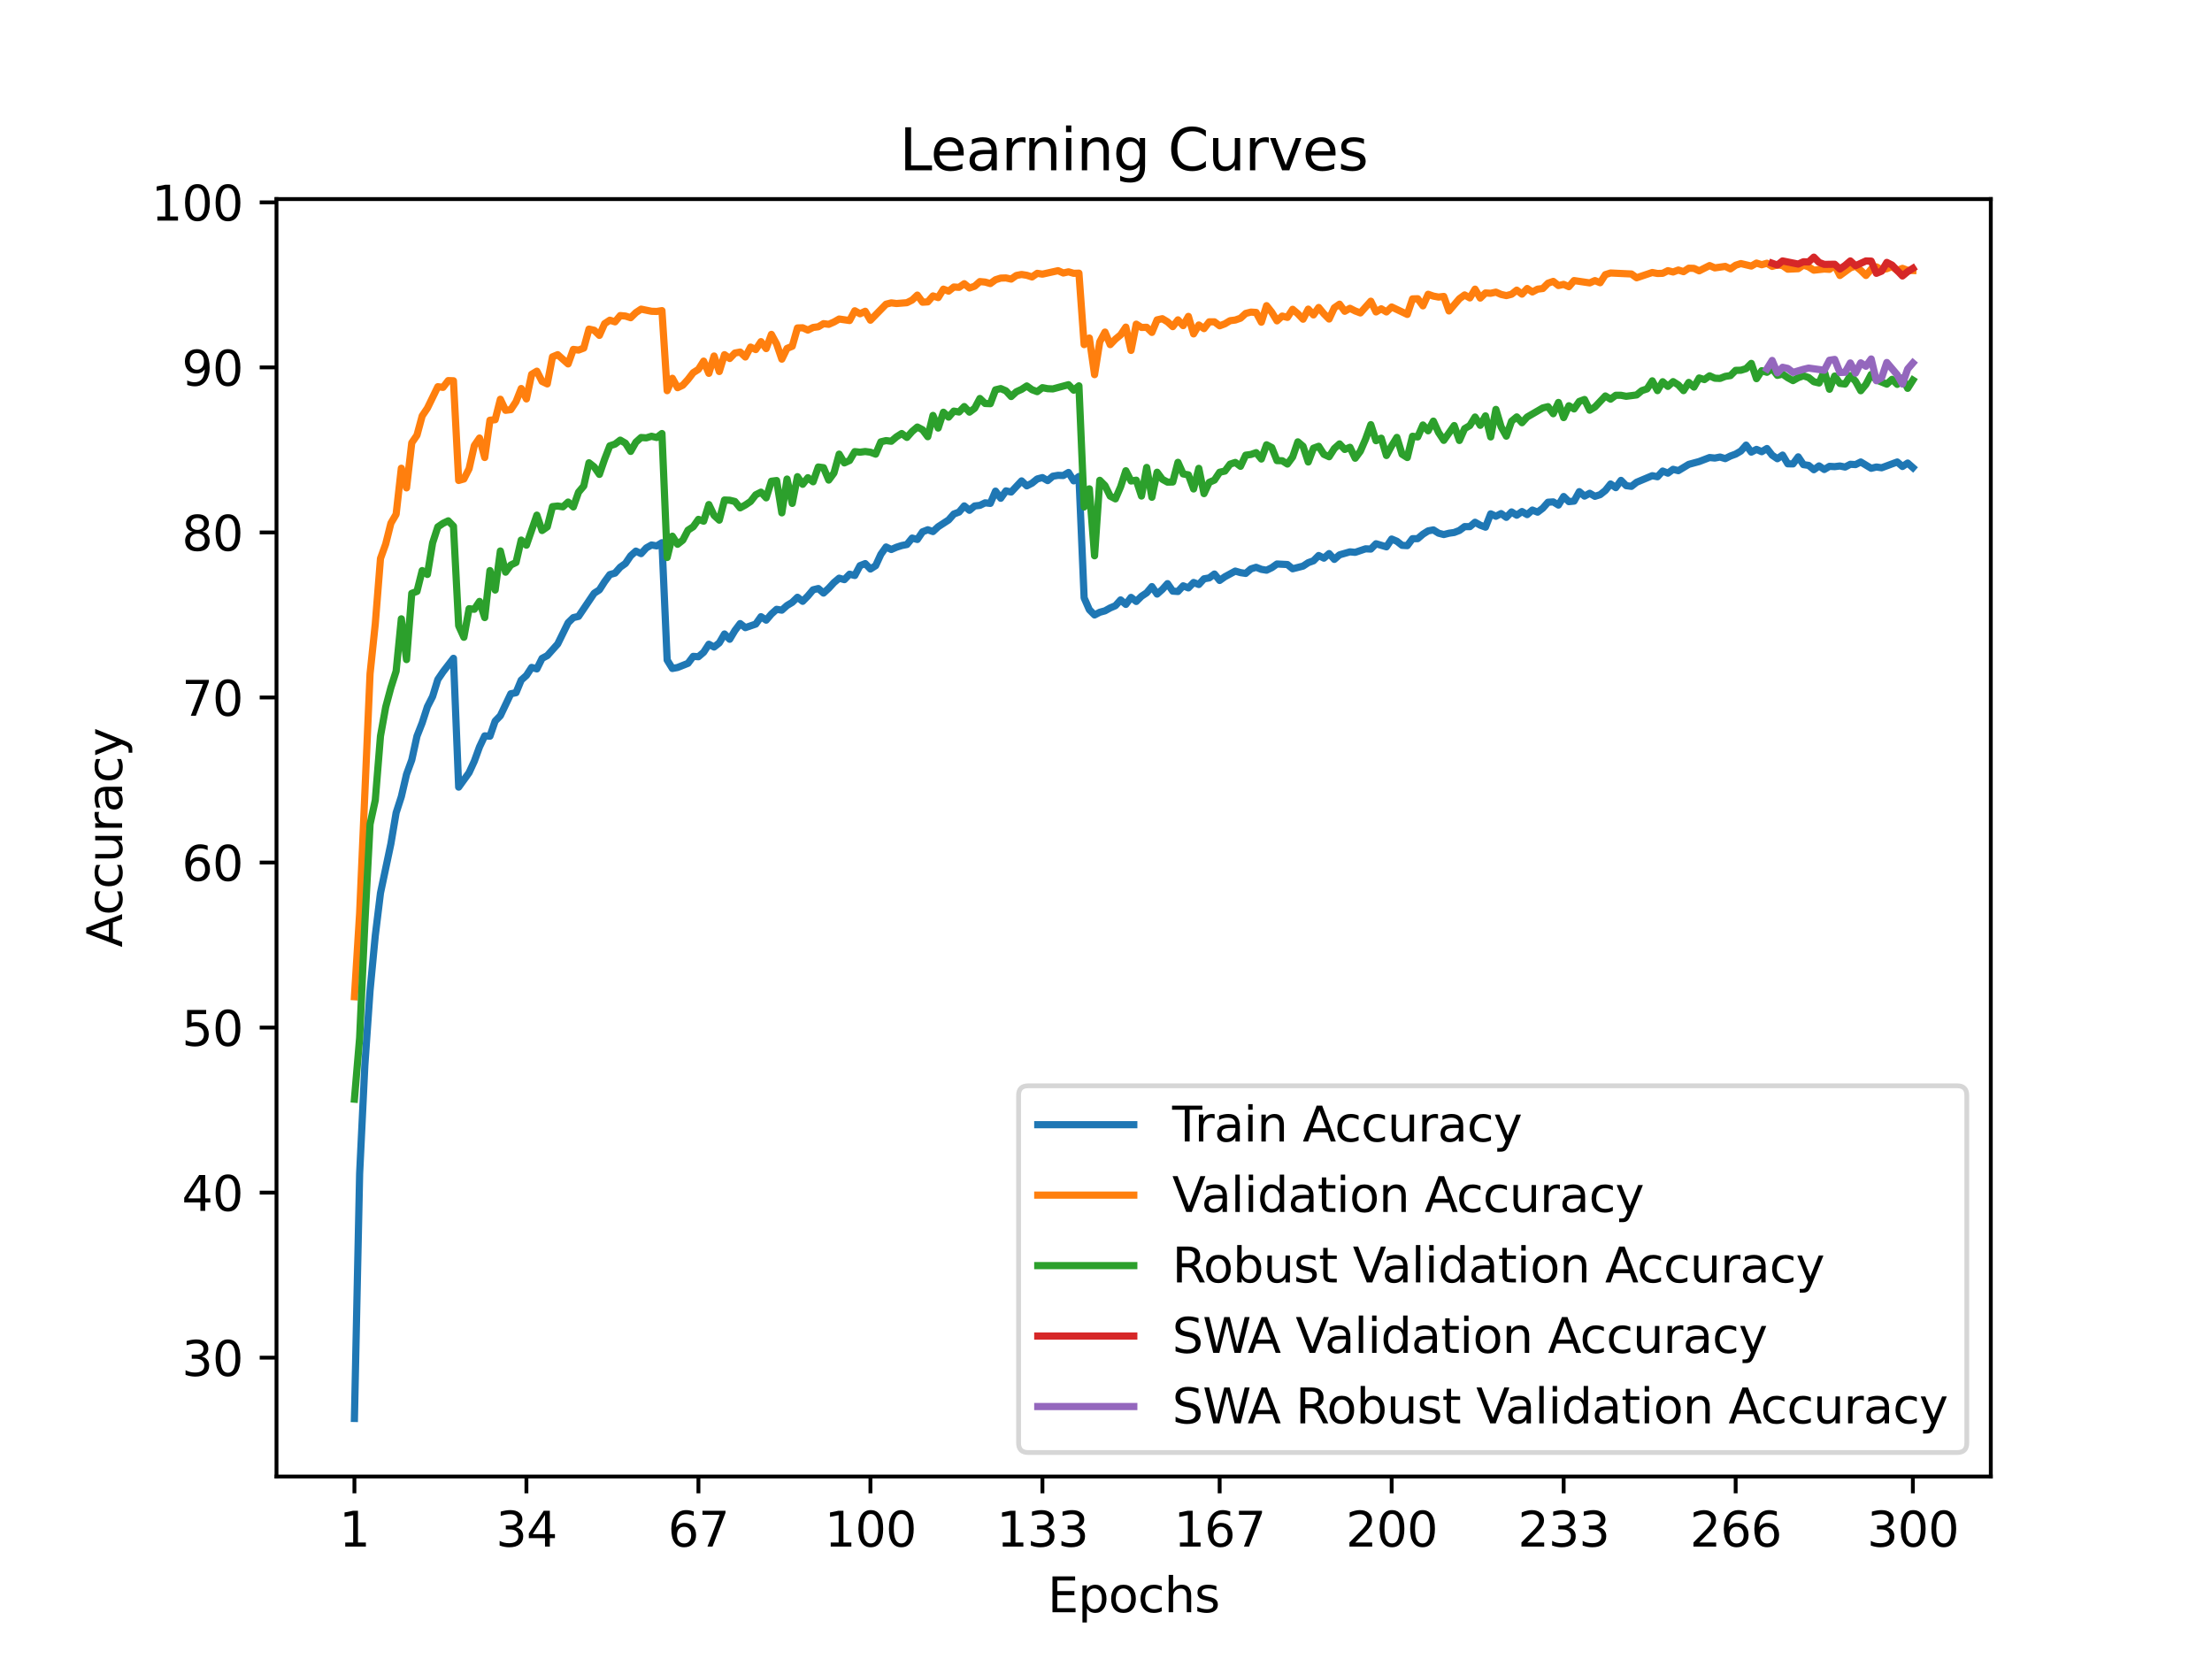 <?xml version="1.0" encoding="utf-8" standalone="no"?>
<!DOCTYPE svg PUBLIC "-//W3C//DTD SVG 1.1//EN"
  "http://www.w3.org/Graphics/SVG/1.1/DTD/svg11.dtd">
<svg xmlns:xlink="http://www.w3.org/1999/xlink" width="460.8pt" height="345.6pt" viewBox="0 0 460.8 345.6" xmlns="http://www.w3.org/2000/svg" version="1.1">
 <defs>
  <style type="text/css">*{stroke-linejoin: round; stroke-linecap: butt}</style>
 </defs>
 <g id="figure_1">
  <g id="patch_1">
   <path d="M 0 345.6 
L 460.8 345.6 
L 460.8 0 
L 0 0 
z
" style="fill: #ffffff"/>
  </g>
  <g id="axes_1">
   <g id="patch_2">
    <path d="M 57.6 307.584 
L 414.72 307.584 
L 414.72 41.472 
L 57.6 41.472 
z
" style="fill: #ffffff"/>
   </g>
   <g id="matplotlib.axis_1">
    <g id="xtick_1">
     <g id="line2d_1">
      <defs>
       <path id="m69905dbe78" d="M 0 0 
L 0 3.5 
" style="stroke: #000000; stroke-width: 0.8"/>
      </defs>
      <g>
       <use xlink:href="#m69905dbe78" x="73.833" y="307.584" style="stroke: #000000; stroke-width: 0.8"/>
      </g>
     </g>
     <g id="text_1">
      <!-- 1 -->
      <g transform="translate(70.651 322.182) scale(0.1 -0.1)">
       <defs>
        <path id="DejaVuSans-31" d="M 794 531 
L 1825 531 
L 1825 4091 
L 703 3866 
L 703 4441 
L 1819 4666 
L 2450 4666 
L 2450 531 
L 3481 531 
L 3481 0 
L 794 0 
L 794 531 
z
" transform="scale(0.016)"/>
       </defs>
       <use xlink:href="#DejaVuSans-31"/>
      </g>
     </g>
    </g>
    <g id="xtick_2">
     <g id="line2d_2">
      <g>
       <use xlink:href="#m69905dbe78" x="109.664" y="307.584" style="stroke: #000000; stroke-width: 0.8"/>
      </g>
     </g>
     <g id="text_2">
      <!-- 34 -->
      <g transform="translate(103.302 322.182) scale(0.1 -0.1)">
       <defs>
        <path id="DejaVuSans-33" d="M 2597 2516 
Q 3050 2419 3304 2112 
Q 3559 1806 3559 1356 
Q 3559 666 3084 287 
Q 2609 -91 1734 -91 
Q 1441 -91 1130 -33 
Q 819 25 488 141 
L 488 750 
Q 750 597 1062 519 
Q 1375 441 1716 441 
Q 2309 441 2620 675 
Q 2931 909 2931 1356 
Q 2931 1769 2642 2001 
Q 2353 2234 1838 2234 
L 1294 2234 
L 1294 2753 
L 1863 2753 
Q 2328 2753 2575 2939 
Q 2822 3125 2822 3475 
Q 2822 3834 2567 4026 
Q 2313 4219 1838 4219 
Q 1578 4219 1281 4162 
Q 984 4106 628 3988 
L 628 4550 
Q 988 4650 1302 4700 
Q 1616 4750 1894 4750 
Q 2613 4750 3031 4423 
Q 3450 4097 3450 3541 
Q 3450 3153 3228 2886 
Q 3006 2619 2597 2516 
z
" transform="scale(0.016)"/>
        <path id="DejaVuSans-34" d="M 2419 4116 
L 825 1625 
L 2419 1625 
L 2419 4116 
z
M 2253 4666 
L 3047 4666 
L 3047 1625 
L 3713 1625 
L 3713 1100 
L 3047 1100 
L 3047 0 
L 2419 0 
L 2419 1100 
L 313 1100 
L 313 1709 
L 2253 4666 
z
" transform="scale(0.016)"/>
       </defs>
       <use xlink:href="#DejaVuSans-33"/>
       <use xlink:href="#DejaVuSans-34" x="63.623"/>
      </g>
     </g>
    </g>
    <g id="xtick_3">
     <g id="line2d_3">
      <g>
       <use xlink:href="#m69905dbe78" x="145.496" y="307.584" style="stroke: #000000; stroke-width: 0.8"/>
      </g>
     </g>
     <g id="text_3">
      <!-- 67 -->
      <g transform="translate(139.133 322.182) scale(0.1 -0.1)">
       <defs>
        <path id="DejaVuSans-36" d="M 2113 2584 
Q 1688 2584 1439 2293 
Q 1191 2003 1191 1497 
Q 1191 994 1439 701 
Q 1688 409 2113 409 
Q 2538 409 2786 701 
Q 3034 994 3034 1497 
Q 3034 2003 2786 2293 
Q 2538 2584 2113 2584 
z
M 3366 4563 
L 3366 3988 
Q 3128 4100 2886 4159 
Q 2644 4219 2406 4219 
Q 1781 4219 1451 3797 
Q 1122 3375 1075 2522 
Q 1259 2794 1537 2939 
Q 1816 3084 2150 3084 
Q 2853 3084 3261 2657 
Q 3669 2231 3669 1497 
Q 3669 778 3244 343 
Q 2819 -91 2113 -91 
Q 1303 -91 875 529 
Q 447 1150 447 2328 
Q 447 3434 972 4092 
Q 1497 4750 2381 4750 
Q 2619 4750 2861 4703 
Q 3103 4656 3366 4563 
z
" transform="scale(0.016)"/>
        <path id="DejaVuSans-37" d="M 525 4666 
L 3525 4666 
L 3525 4397 
L 1831 0 
L 1172 0 
L 2766 4134 
L 525 4134 
L 525 4666 
z
" transform="scale(0.016)"/>
       </defs>
       <use xlink:href="#DejaVuSans-36"/>
       <use xlink:href="#DejaVuSans-37" x="63.623"/>
      </g>
     </g>
    </g>
    <g id="xtick_4">
     <g id="line2d_4">
      <g>
       <use xlink:href="#m69905dbe78" x="181.327" y="307.584" style="stroke: #000000; stroke-width: 0.8"/>
      </g>
     </g>
     <g id="text_4">
      <!-- 100 -->
      <g transform="translate(171.783 322.182) scale(0.1 -0.1)">
       <defs>
        <path id="DejaVuSans-30" d="M 2034 4250 
Q 1547 4250 1301 3770 
Q 1056 3291 1056 2328 
Q 1056 1369 1301 889 
Q 1547 409 2034 409 
Q 2525 409 2770 889 
Q 3016 1369 3016 2328 
Q 3016 3291 2770 3770 
Q 2525 4250 2034 4250 
z
M 2034 4750 
Q 2819 4750 3233 4129 
Q 3647 3509 3647 2328 
Q 3647 1150 3233 529 
Q 2819 -91 2034 -91 
Q 1250 -91 836 529 
Q 422 1150 422 2328 
Q 422 3509 836 4129 
Q 1250 4750 2034 4750 
z
" transform="scale(0.016)"/>
       </defs>
       <use xlink:href="#DejaVuSans-31"/>
       <use xlink:href="#DejaVuSans-30" x="63.623"/>
       <use xlink:href="#DejaVuSans-30" x="127.246"/>
      </g>
     </g>
    </g>
    <g id="xtick_5">
     <g id="line2d_5">
      <g>
       <use xlink:href="#m69905dbe78" x="217.158" y="307.584" style="stroke: #000000; stroke-width: 0.8"/>
      </g>
     </g>
     <g id="text_5">
      <!-- 133 -->
      <g transform="translate(207.615 322.182) scale(0.1 -0.1)">
       <use xlink:href="#DejaVuSans-31"/>
       <use xlink:href="#DejaVuSans-33" x="63.623"/>
       <use xlink:href="#DejaVuSans-33" x="127.246"/>
      </g>
     </g>
    </g>
    <g id="xtick_6">
     <g id="line2d_6">
      <g>
       <use xlink:href="#m69905dbe78" x="254.076" y="307.584" style="stroke: #000000; stroke-width: 0.8"/>
      </g>
     </g>
     <g id="text_6">
      <!-- 167 -->
      <g transform="translate(244.532 322.182) scale(0.1 -0.1)">
       <use xlink:href="#DejaVuSans-31"/>
       <use xlink:href="#DejaVuSans-36" x="63.623"/>
       <use xlink:href="#DejaVuSans-37" x="127.246"/>
      </g>
     </g>
    </g>
    <g id="xtick_7">
     <g id="line2d_7">
      <g>
       <use xlink:href="#m69905dbe78" x="289.907" y="307.584" style="stroke: #000000; stroke-width: 0.8"/>
      </g>
     </g>
     <g id="text_7">
      <!-- 200 -->
      <g transform="translate(280.363 322.182) scale(0.1 -0.1)">
       <defs>
        <path id="DejaVuSans-32" d="M 1228 531 
L 3431 531 
L 3431 0 
L 469 0 
L 469 531 
Q 828 903 1448 1529 
Q 2069 2156 2228 2338 
Q 2531 2678 2651 2914 
Q 2772 3150 2772 3378 
Q 2772 3750 2511 3984 
Q 2250 4219 1831 4219 
Q 1534 4219 1204 4116 
Q 875 4013 500 3803 
L 500 4441 
Q 881 4594 1212 4672 
Q 1544 4750 1819 4750 
Q 2544 4750 2975 4387 
Q 3406 4025 3406 3419 
Q 3406 3131 3298 2873 
Q 3191 2616 2906 2266 
Q 2828 2175 2409 1742 
Q 1991 1309 1228 531 
z
" transform="scale(0.016)"/>
       </defs>
       <use xlink:href="#DejaVuSans-32"/>
       <use xlink:href="#DejaVuSans-30" x="63.623"/>
       <use xlink:href="#DejaVuSans-30" x="127.246"/>
      </g>
     </g>
    </g>
    <g id="xtick_8">
     <g id="line2d_8">
      <g>
       <use xlink:href="#m69905dbe78" x="325.739" y="307.584" style="stroke: #000000; stroke-width: 0.8"/>
      </g>
     </g>
     <g id="text_8">
      <!-- 233 -->
      <g transform="translate(316.195 322.182) scale(0.1 -0.1)">
       <use xlink:href="#DejaVuSans-32"/>
       <use xlink:href="#DejaVuSans-33" x="63.623"/>
       <use xlink:href="#DejaVuSans-33" x="127.246"/>
      </g>
     </g>
    </g>
    <g id="xtick_9">
     <g id="line2d_9">
      <g>
       <use xlink:href="#m69905dbe78" x="361.57" y="307.584" style="stroke: #000000; stroke-width: 0.8"/>
      </g>
     </g>
     <g id="text_9">
      <!-- 266 -->
      <g transform="translate(352.026 322.182) scale(0.1 -0.1)">
       <use xlink:href="#DejaVuSans-32"/>
       <use xlink:href="#DejaVuSans-36" x="63.623"/>
       <use xlink:href="#DejaVuSans-36" x="127.246"/>
      </g>
     </g>
    </g>
    <g id="xtick_10">
     <g id="line2d_10">
      <g>
       <use xlink:href="#m69905dbe78" x="398.487" y="307.584" style="stroke: #000000; stroke-width: 0.8"/>
      </g>
     </g>
     <g id="text_10">
      <!-- 300 -->
      <g transform="translate(388.944 322.182) scale(0.1 -0.1)">
       <use xlink:href="#DejaVuSans-33"/>
       <use xlink:href="#DejaVuSans-30" x="63.623"/>
       <use xlink:href="#DejaVuSans-30" x="127.246"/>
      </g>
     </g>
    </g>
    <g id="text_11">
     <!-- Epochs -->
     <g transform="translate(218.244 335.861) scale(0.1 -0.1)">
      <defs>
       <path id="DejaVuSans-45" d="M 628 4666 
L 3578 4666 
L 3578 4134 
L 1259 4134 
L 1259 2753 
L 3481 2753 
L 3481 2222 
L 1259 2222 
L 1259 531 
L 3634 531 
L 3634 0 
L 628 0 
L 628 4666 
z
" transform="scale(0.016)"/>
       <path id="DejaVuSans-70" d="M 1159 525 
L 1159 -1331 
L 581 -1331 
L 581 3500 
L 1159 3500 
L 1159 2969 
Q 1341 3281 1617 3432 
Q 1894 3584 2278 3584 
Q 2916 3584 3314 3078 
Q 3713 2572 3713 1747 
Q 3713 922 3314 415 
Q 2916 -91 2278 -91 
Q 1894 -91 1617 61 
Q 1341 213 1159 525 
z
M 3116 1747 
Q 3116 2381 2855 2742 
Q 2594 3103 2138 3103 
Q 1681 3103 1420 2742 
Q 1159 2381 1159 1747 
Q 1159 1113 1420 752 
Q 1681 391 2138 391 
Q 2594 391 2855 752 
Q 3116 1113 3116 1747 
z
" transform="scale(0.016)"/>
       <path id="DejaVuSans-6f" d="M 1959 3097 
Q 1497 3097 1228 2736 
Q 959 2375 959 1747 
Q 959 1119 1226 758 
Q 1494 397 1959 397 
Q 2419 397 2687 759 
Q 2956 1122 2956 1747 
Q 2956 2369 2687 2733 
Q 2419 3097 1959 3097 
z
M 1959 3584 
Q 2709 3584 3137 3096 
Q 3566 2609 3566 1747 
Q 3566 888 3137 398 
Q 2709 -91 1959 -91 
Q 1206 -91 779 398 
Q 353 888 353 1747 
Q 353 2609 779 3096 
Q 1206 3584 1959 3584 
z
" transform="scale(0.016)"/>
       <path id="DejaVuSans-63" d="M 3122 3366 
L 3122 2828 
Q 2878 2963 2633 3030 
Q 2388 3097 2138 3097 
Q 1578 3097 1268 2742 
Q 959 2388 959 1747 
Q 959 1106 1268 751 
Q 1578 397 2138 397 
Q 2388 397 2633 464 
Q 2878 531 3122 666 
L 3122 134 
Q 2881 22 2623 -34 
Q 2366 -91 2075 -91 
Q 1284 -91 818 406 
Q 353 903 353 1747 
Q 353 2603 823 3093 
Q 1294 3584 2113 3584 
Q 2378 3584 2631 3529 
Q 2884 3475 3122 3366 
z
" transform="scale(0.016)"/>
       <path id="DejaVuSans-68" d="M 3513 2113 
L 3513 0 
L 2938 0 
L 2938 2094 
Q 2938 2591 2744 2837 
Q 2550 3084 2163 3084 
Q 1697 3084 1428 2787 
Q 1159 2491 1159 1978 
L 1159 0 
L 581 0 
L 581 4863 
L 1159 4863 
L 1159 2956 
Q 1366 3272 1645 3428 
Q 1925 3584 2291 3584 
Q 2894 3584 3203 3211 
Q 3513 2838 3513 2113 
z
" transform="scale(0.016)"/>
       <path id="DejaVuSans-73" d="M 2834 3397 
L 2834 2853 
Q 2591 2978 2328 3040 
Q 2066 3103 1784 3103 
Q 1356 3103 1142 2972 
Q 928 2841 928 2578 
Q 928 2378 1081 2264 
Q 1234 2150 1697 2047 
L 1894 2003 
Q 2506 1872 2764 1633 
Q 3022 1394 3022 966 
Q 3022 478 2636 193 
Q 2250 -91 1575 -91 
Q 1294 -91 989 -36 
Q 684 19 347 128 
L 347 722 
Q 666 556 975 473 
Q 1284 391 1588 391 
Q 1994 391 2212 530 
Q 2431 669 2431 922 
Q 2431 1156 2273 1281 
Q 2116 1406 1581 1522 
L 1381 1569 
Q 847 1681 609 1914 
Q 372 2147 372 2553 
Q 372 3047 722 3315 
Q 1072 3584 1716 3584 
Q 2034 3584 2315 3537 
Q 2597 3491 2834 3397 
z
" transform="scale(0.016)"/>
      </defs>
      <use xlink:href="#DejaVuSans-45"/>
      <use xlink:href="#DejaVuSans-70" x="63.184"/>
      <use xlink:href="#DejaVuSans-6f" x="126.66"/>
      <use xlink:href="#DejaVuSans-63" x="187.842"/>
      <use xlink:href="#DejaVuSans-68" x="242.822"/>
      <use xlink:href="#DejaVuSans-73" x="306.201"/>
     </g>
    </g>
   </g>
   <g id="matplotlib.axis_2">
    <g id="ytick_1">
     <g id="line2d_11">
      <defs>
       <path id="m1b72959648" d="M 0 0 
L -3.5 0 
" style="stroke: #000000; stroke-width: 0.8"/>
      </defs>
      <g>
       <use xlink:href="#m1b72959648" x="57.6" y="282.829" style="stroke: #000000; stroke-width: 0.8"/>
      </g>
     </g>
     <g id="text_12">
      <!-- 30 -->
      <g transform="translate(37.875 286.628) scale(0.1 -0.1)">
       <use xlink:href="#DejaVuSans-33"/>
       <use xlink:href="#DejaVuSans-30" x="63.623"/>
      </g>
     </g>
    </g>
    <g id="ytick_2">
     <g id="line2d_12">
      <g>
       <use xlink:href="#m1b72959648" x="57.6" y="248.447" style="stroke: #000000; stroke-width: 0.8"/>
      </g>
     </g>
     <g id="text_13">
      <!-- 40 -->
      <g transform="translate(37.875 252.246) scale(0.1 -0.1)">
       <use xlink:href="#DejaVuSans-34"/>
       <use xlink:href="#DejaVuSans-30" x="63.623"/>
      </g>
     </g>
    </g>
    <g id="ytick_3">
     <g id="line2d_13">
      <g>
       <use xlink:href="#m1b72959648" x="57.6" y="214.064" style="stroke: #000000; stroke-width: 0.8"/>
      </g>
     </g>
     <g id="text_14">
      <!-- 50 -->
      <g transform="translate(37.875 217.864) scale(0.1 -0.1)">
       <defs>
        <path id="DejaVuSans-35" d="M 691 4666 
L 3169 4666 
L 3169 4134 
L 1269 4134 
L 1269 2991 
Q 1406 3038 1543 3061 
Q 1681 3084 1819 3084 
Q 2600 3084 3056 2656 
Q 3513 2228 3513 1497 
Q 3513 744 3044 326 
Q 2575 -91 1722 -91 
Q 1428 -91 1123 -41 
Q 819 9 494 109 
L 494 744 
Q 775 591 1075 516 
Q 1375 441 1709 441 
Q 2250 441 2565 725 
Q 2881 1009 2881 1497 
Q 2881 1984 2565 2268 
Q 2250 2553 1709 2553 
Q 1456 2553 1204 2497 
Q 953 2441 691 2322 
L 691 4666 
z
" transform="scale(0.016)"/>
       </defs>
       <use xlink:href="#DejaVuSans-35"/>
       <use xlink:href="#DejaVuSans-30" x="63.623"/>
      </g>
     </g>
    </g>
    <g id="ytick_4">
     <g id="line2d_14">
      <g>
       <use xlink:href="#m1b72959648" x="57.6" y="179.682" style="stroke: #000000; stroke-width: 0.8"/>
      </g>
     </g>
     <g id="text_15">
      <!-- 60 -->
      <g transform="translate(37.875 183.481) scale(0.1 -0.1)">
       <use xlink:href="#DejaVuSans-36"/>
       <use xlink:href="#DejaVuSans-30" x="63.623"/>
      </g>
     </g>
    </g>
    <g id="ytick_5">
     <g id="line2d_15">
      <g>
       <use xlink:href="#m1b72959648" x="57.6" y="145.3" style="stroke: #000000; stroke-width: 0.8"/>
      </g>
     </g>
     <g id="text_16">
      <!-- 70 -->
      <g transform="translate(37.875 149.099) scale(0.1 -0.1)">
       <use xlink:href="#DejaVuSans-37"/>
       <use xlink:href="#DejaVuSans-30" x="63.623"/>
      </g>
     </g>
    </g>
    <g id="ytick_6">
     <g id="line2d_16">
      <g>
       <use xlink:href="#m1b72959648" x="57.6" y="110.918" style="stroke: #000000; stroke-width: 0.8"/>
      </g>
     </g>
     <g id="text_17">
      <!-- 80 -->
      <g transform="translate(37.875 114.717) scale(0.1 -0.1)">
       <defs>
        <path id="DejaVuSans-38" d="M 2034 2216 
Q 1584 2216 1326 1975 
Q 1069 1734 1069 1313 
Q 1069 891 1326 650 
Q 1584 409 2034 409 
Q 2484 409 2743 651 
Q 3003 894 3003 1313 
Q 3003 1734 2745 1975 
Q 2488 2216 2034 2216 
z
M 1403 2484 
Q 997 2584 770 2862 
Q 544 3141 544 3541 
Q 544 4100 942 4425 
Q 1341 4750 2034 4750 
Q 2731 4750 3128 4425 
Q 3525 4100 3525 3541 
Q 3525 3141 3298 2862 
Q 3072 2584 2669 2484 
Q 3125 2378 3379 2068 
Q 3634 1759 3634 1313 
Q 3634 634 3220 271 
Q 2806 -91 2034 -91 
Q 1263 -91 848 271 
Q 434 634 434 1313 
Q 434 1759 690 2068 
Q 947 2378 1403 2484 
z
M 1172 3481 
Q 1172 3119 1398 2916 
Q 1625 2713 2034 2713 
Q 2441 2713 2670 2916 
Q 2900 3119 2900 3481 
Q 2900 3844 2670 4047 
Q 2441 4250 2034 4250 
Q 1625 4250 1398 4047 
Q 1172 3844 1172 3481 
z
" transform="scale(0.016)"/>
       </defs>
       <use xlink:href="#DejaVuSans-38"/>
       <use xlink:href="#DejaVuSans-30" x="63.623"/>
      </g>
     </g>
    </g>
    <g id="ytick_7">
     <g id="line2d_17">
      <g>
       <use xlink:href="#m1b72959648" x="57.6" y="76.535" style="stroke: #000000; stroke-width: 0.8"/>
      </g>
     </g>
     <g id="text_18">
      <!-- 90 -->
      <g transform="translate(37.875 80.335) scale(0.1 -0.1)">
       <defs>
        <path id="DejaVuSans-39" d="M 703 97 
L 703 672 
Q 941 559 1184 500 
Q 1428 441 1663 441 
Q 2288 441 2617 861 
Q 2947 1281 2994 2138 
Q 2813 1869 2534 1725 
Q 2256 1581 1919 1581 
Q 1219 1581 811 2004 
Q 403 2428 403 3163 
Q 403 3881 828 4315 
Q 1253 4750 1959 4750 
Q 2769 4750 3195 4129 
Q 3622 3509 3622 2328 
Q 3622 1225 3098 567 
Q 2575 -91 1691 -91 
Q 1453 -91 1209 -44 
Q 966 3 703 97 
z
M 1959 2075 
Q 2384 2075 2632 2365 
Q 2881 2656 2881 3163 
Q 2881 3666 2632 3958 
Q 2384 4250 1959 4250 
Q 1534 4250 1286 3958 
Q 1038 3666 1038 3163 
Q 1038 2656 1286 2365 
Q 1534 2075 1959 2075 
z
" transform="scale(0.016)"/>
       </defs>
       <use xlink:href="#DejaVuSans-39"/>
       <use xlink:href="#DejaVuSans-30" x="63.623"/>
      </g>
     </g>
    </g>
    <g id="ytick_8">
     <g id="line2d_18">
      <g>
       <use xlink:href="#m1b72959648" x="57.6" y="42.153" style="stroke: #000000; stroke-width: 0.8"/>
      </g>
     </g>
     <g id="text_19">
      <!-- 100 -->
      <g transform="translate(31.512 45.952) scale(0.1 -0.1)">
       <use xlink:href="#DejaVuSans-31"/>
       <use xlink:href="#DejaVuSans-30" x="63.623"/>
       <use xlink:href="#DejaVuSans-30" x="127.246"/>
      </g>
     </g>
    </g>
    <g id="text_20">
     <!-- Accuracy -->
     <g transform="translate(25.433 197.356) rotate(-90) scale(0.1 -0.1)">
      <defs>
       <path id="DejaVuSans-41" d="M 2188 4044 
L 1331 1722 
L 3047 1722 
L 2188 4044 
z
M 1831 4666 
L 2547 4666 
L 4325 0 
L 3669 0 
L 3244 1197 
L 1141 1197 
L 716 0 
L 50 0 
L 1831 4666 
z
" transform="scale(0.016)"/>
       <path id="DejaVuSans-75" d="M 544 1381 
L 544 3500 
L 1119 3500 
L 1119 1403 
Q 1119 906 1312 657 
Q 1506 409 1894 409 
Q 2359 409 2629 706 
Q 2900 1003 2900 1516 
L 2900 3500 
L 3475 3500 
L 3475 0 
L 2900 0 
L 2900 538 
Q 2691 219 2414 64 
Q 2138 -91 1772 -91 
Q 1169 -91 856 284 
Q 544 659 544 1381 
z
M 1991 3584 
L 1991 3584 
z
" transform="scale(0.016)"/>
       <path id="DejaVuSans-72" d="M 2631 2963 
Q 2534 3019 2420 3045 
Q 2306 3072 2169 3072 
Q 1681 3072 1420 2755 
Q 1159 2438 1159 1844 
L 1159 0 
L 581 0 
L 581 3500 
L 1159 3500 
L 1159 2956 
Q 1341 3275 1631 3429 
Q 1922 3584 2338 3584 
Q 2397 3584 2469 3576 
Q 2541 3569 2628 3553 
L 2631 2963 
z
" transform="scale(0.016)"/>
       <path id="DejaVuSans-61" d="M 2194 1759 
Q 1497 1759 1228 1600 
Q 959 1441 959 1056 
Q 959 750 1161 570 
Q 1363 391 1709 391 
Q 2188 391 2477 730 
Q 2766 1069 2766 1631 
L 2766 1759 
L 2194 1759 
z
M 3341 1997 
L 3341 0 
L 2766 0 
L 2766 531 
Q 2569 213 2275 61 
Q 1981 -91 1556 -91 
Q 1019 -91 701 211 
Q 384 513 384 1019 
Q 384 1609 779 1909 
Q 1175 2209 1959 2209 
L 2766 2209 
L 2766 2266 
Q 2766 2663 2505 2880 
Q 2244 3097 1772 3097 
Q 1472 3097 1187 3025 
Q 903 2953 641 2809 
L 641 3341 
Q 956 3463 1253 3523 
Q 1550 3584 1831 3584 
Q 2591 3584 2966 3190 
Q 3341 2797 3341 1997 
z
" transform="scale(0.016)"/>
       <path id="DejaVuSans-79" d="M 2059 -325 
Q 1816 -950 1584 -1140 
Q 1353 -1331 966 -1331 
L 506 -1331 
L 506 -850 
L 844 -850 
Q 1081 -850 1212 -737 
Q 1344 -625 1503 -206 
L 1606 56 
L 191 3500 
L 800 3500 
L 1894 763 
L 2988 3500 
L 3597 3500 
L 2059 -325 
z
" transform="scale(0.016)"/>
      </defs>
      <use xlink:href="#DejaVuSans-41"/>
      <use xlink:href="#DejaVuSans-63" x="66.658"/>
      <use xlink:href="#DejaVuSans-63" x="121.639"/>
      <use xlink:href="#DejaVuSans-75" x="176.619"/>
      <use xlink:href="#DejaVuSans-72" x="239.998"/>
      <use xlink:href="#DejaVuSans-61" x="281.111"/>
      <use xlink:href="#DejaVuSans-63" x="342.391"/>
      <use xlink:href="#DejaVuSans-79" x="397.371"/>
     </g>
    </g>
   </g>
   <g id="line2d_19">
    <path d="M 73.833 295.488 
L 74.919 244.481 
L 76.004 221.945 
L 77.09 206.321 
L 78.176 194.919 
L 79.262 186.027 
L 81.433 175.753 
L 82.519 169.323 
L 83.605 165.953 
L 84.691 161.29 
L 85.777 158.312 
L 86.862 153.354 
L 87.948 150.583 
L 89.034 147.227 
L 90.12 145.088 
L 91.206 141.56 
L 92.291 139.958 
L 94.463 137.138 
L 95.549 163.972 
L 97.72 160.953 
L 98.806 158.581 
L 99.892 155.589 
L 100.978 153.292 
L 102.064 153.361 
L 103.149 150.218 
L 104.235 149.097 
L 106.407 144.524 
L 107.493 144.304 
L 108.578 141.677 
L 109.664 140.707 
L 110.75 139.036 
L 111.836 139.346 
L 112.922 137.152 
L 114.007 136.581 
L 116.179 134.153 
L 118.351 129.725 
L 119.436 128.659 
L 120.522 128.404 
L 123.78 123.577 
L 124.865 122.882 
L 125.951 121.177 
L 127.037 119.698 
L 128.123 119.389 
L 129.209 118.151 
L 130.294 117.381 
L 131.38 115.785 
L 132.466 114.809 
L 133.552 115.331 
L 134.638 114.142 
L 135.723 113.53 
L 136.809 113.722 
L 137.895 113.055 
L 138.981 137.496 
L 140.067 139.256 
L 141.152 139.05 
L 143.324 138.183 
L 144.41 136.732 
L 145.496 136.808 
L 146.581 135.88 
L 147.667 134.208 
L 148.753 134.786 
L 149.839 133.927 
L 150.925 132.07 
L 152.01 133.17 
L 153.096 131.355 
L 154.182 129.903 
L 155.268 130.75 
L 157.439 130.007 
L 158.525 128.466 
L 159.611 129.188 
L 160.697 127.916 
L 161.783 126.933 
L 162.868 127.105 
L 163.954 126.135 
L 165.04 125.482 
L 166.126 124.423 
L 167.212 125.262 
L 168.297 124.154 
L 169.383 122.869 
L 170.469 122.6 
L 171.555 123.549 
L 172.641 122.545 
L 173.726 121.362 
L 174.812 120.448 
L 175.898 120.75 
L 176.984 119.616 
L 178.07 119.884 
L 179.155 117.835 
L 180.241 117.408 
L 181.327 118.536 
L 182.413 117.848 
L 183.499 115.476 
L 184.584 113.949 
L 185.67 114.472 
L 186.756 113.997 
L 187.842 113.647 
L 188.928 113.433 
L 190.013 112.092 
L 191.099 112.381 
L 192.185 110.786 
L 193.271 110.359 
L 194.357 110.731 
L 195.442 109.727 
L 197.614 108.317 
L 198.7 107.079 
L 199.786 106.673 
L 200.871 105.387 
L 201.957 106.302 
L 203.043 105.401 
L 204.129 105.277 
L 205.215 104.748 
L 206.3 104.865 
L 207.386 102.313 
L 208.472 103.798 
L 209.558 102.258 
L 210.644 102.499 
L 212.815 100.181 
L 213.901 101.213 
L 214.987 100.656 
L 216.073 99.775 
L 217.158 99.493 
L 218.244 100.119 
L 219.33 99.205 
L 220.416 99.019 
L 221.502 99.06 
L 222.587 98.421 
L 223.673 100.167 
L 224.759 99.26 
L 225.845 124.553 
L 226.931 127.015 
L 228.016 128.109 
L 229.102 127.545 
L 230.188 127.249 
L 231.274 126.644 
L 232.36 126.183 
L 233.445 124.973 
L 234.531 125.908 
L 235.617 124.45 
L 236.703 125.296 
L 237.789 124.216 
L 238.875 123.494 
L 239.96 122.195 
L 241.046 123.756 
L 242.132 122.793 
L 243.218 121.582 
L 244.304 123.144 
L 245.389 123.219 
L 246.475 122.036 
L 247.561 122.47 
L 248.647 121.342 
L 249.733 121.761 
L 250.818 120.578 
L 251.904 120.393 
L 252.99 119.581 
L 254.076 120.915 
L 255.162 120.152 
L 257.333 118.969 
L 258.419 119.286 
L 259.505 119.451 
L 260.591 118.508 
L 261.676 118.178 
L 262.762 118.605 
L 263.848 118.784 
L 264.934 118.261 
L 266.02 117.491 
L 268.191 117.601 
L 269.277 118.488 
L 271.449 117.931 
L 272.534 117.215 
L 273.62 116.823 
L 274.706 115.723 
L 275.792 116.273 
L 276.878 115.324 
L 277.963 116.528 
L 279.049 115.586 
L 281.221 114.96 
L 282.307 115.063 
L 284.478 114.327 
L 285.564 114.382 
L 286.65 113.275 
L 288.821 113.915 
L 289.907 112.291 
L 290.993 112.752 
L 292.079 113.605 
L 293.165 113.667 
L 294.25 112.216 
L 295.336 112.209 
L 296.422 111.281 
L 297.508 110.593 
L 298.594 110.387 
L 299.679 111.074 
L 300.765 111.356 
L 301.851 111.081 
L 302.937 110.923 
L 304.023 110.504 
L 305.108 109.699 
L 306.194 109.713 
L 307.28 108.798 
L 308.366 109.41 
L 309.452 109.816 
L 310.537 107.044 
L 311.623 107.546 
L 312.709 106.989 
L 313.795 107.773 
L 314.881 106.646 
L 315.966 107.326 
L 317.052 106.563 
L 318.138 107.203 
L 319.224 106.254 
L 320.31 106.694 
L 321.395 105.862 
L 322.481 104.624 
L 323.567 104.555 
L 324.653 105.215 
L 325.739 103.434 
L 326.824 104.5 
L 327.91 104.39 
L 328.996 102.423 
L 330.082 103.345 
L 331.168 102.76 
L 332.253 103.393 
L 333.339 103.049 
L 334.425 102.182 
L 335.511 100.821 
L 336.597 101.584 
L 337.682 100.071 
L 338.768 101.172 
L 339.854 101.316 
L 340.94 100.463 
L 344.197 99.095 
L 345.283 99.315 
L 346.369 98.132 
L 347.455 98.565 
L 348.54 97.767 
L 349.626 98.049 
L 351.798 96.736 
L 353.969 96.145 
L 356.141 95.312 
L 357.227 95.422 
L 358.313 95.209 
L 359.398 95.539 
L 360.484 94.996 
L 361.57 94.597 
L 362.656 93.958 
L 363.742 92.727 
L 364.827 94.184 
L 365.913 93.614 
L 366.999 94.095 
L 368.085 93.435 
L 369.171 94.824 
L 370.256 95.56 
L 371.342 94.803 
L 372.428 96.619 
L 373.514 96.64 
L 374.6 95.168 
L 375.685 96.791 
L 376.771 96.949 
L 377.857 97.85 
L 378.943 97.059 
L 380.029 97.802 
L 381.114 97.148 
L 382.2 97.21 
L 383.286 97.073 
L 384.372 97.293 
L 385.458 96.722 
L 386.543 96.784 
L 387.629 96.241 
L 389.801 97.554 
L 390.887 97.286 
L 391.972 97.444 
L 395.23 96.241 
L 396.316 97.176 
L 397.401 96.461 
L 398.487 97.417 
L 398.487 97.417 
" clip-path="url(#p29aa736855)" style="fill: none; stroke: #1f77b4; stroke-width: 1.5; stroke-linecap: square"/>
   </g>
   <g id="line2d_20">
    <path d="M 73.833 207.635 
L 74.919 190.237 
L 77.09 140.349 
L 78.176 129.965 
L 79.262 116.35 
L 80.348 113.324 
L 81.433 108.992 
L 82.519 107.136 
L 83.605 97.543 
L 84.691 101.634 
L 85.777 92.248 
L 86.862 90.666 
L 87.948 86.644 
L 89.034 85.028 
L 91.206 80.558 
L 92.291 80.696 
L 93.377 79.286 
L 94.463 79.32 
L 95.549 100.087 
L 96.635 99.778 
L 97.72 97.646 
L 98.806 92.833 
L 99.892 91.251 
L 100.978 95.308 
L 102.064 87.538 
L 103.149 87.435 
L 104.235 83.171 
L 105.321 85.475 
L 106.407 85.337 
L 107.493 83.687 
L 108.578 80.936 
L 109.664 83.102 
L 110.75 77.979 
L 111.836 77.326 
L 112.922 79.458 
L 114.007 79.974 
L 115.093 74.335 
L 116.179 73.888 
L 118.351 75.813 
L 119.436 72.788 
L 120.522 72.925 
L 121.608 72.513 
L 122.694 68.559 
L 123.78 68.799 
L 124.865 69.865 
L 125.951 67.424 
L 127.037 66.702 
L 128.123 67.046 
L 129.209 65.739 
L 130.294 65.842 
L 131.38 66.186 
L 132.466 65.12 
L 133.552 64.398 
L 135.723 64.845 
L 136.809 64.88 
L 137.895 64.708 
L 138.981 81.383 
L 140.067 78.805 
L 141.152 80.764 
L 142.238 80.249 
L 143.324 79.045 
L 144.41 77.636 
L 145.496 76.948 
L 146.581 75.229 
L 147.667 77.773 
L 148.753 74.163 
L 149.839 77.395 
L 150.925 73.888 
L 152.01 74.679 
L 153.096 73.544 
L 154.182 73.338 
L 155.268 74.369 
L 156.354 72.306 
L 157.439 72.822 
L 158.525 71.172 
L 159.611 72.616 
L 160.697 69.659 
L 161.783 71.653 
L 162.868 74.816 
L 163.954 72.581 
L 165.04 72.134 
L 166.126 68.318 
L 167.212 68.284 
L 168.297 68.765 
L 169.383 68.215 
L 170.469 68.077 
L 171.555 67.424 
L 172.641 67.562 
L 173.726 67.08 
L 174.812 66.461 
L 176.984 66.771 
L 178.07 64.742 
L 179.155 65.361 
L 180.241 64.845 
L 181.327 66.702 
L 184.584 63.367 
L 185.67 63.092 
L 186.756 63.229 
L 188.928 63.057 
L 190.013 62.507 
L 191.099 61.476 
L 192.185 62.954 
L 193.271 62.886 
L 194.357 61.648 
L 195.442 61.992 
L 196.528 60.238 
L 197.614 60.651 
L 198.7 59.791 
L 199.786 59.86 
L 200.871 59.104 
L 201.957 59.997 
L 203.043 59.619 
L 204.129 58.657 
L 205.215 58.76 
L 206.3 59.069 
L 207.386 58.278 
L 208.472 57.935 
L 209.558 57.9 
L 210.644 58.141 
L 211.729 57.384 
L 212.815 57.178 
L 213.901 57.35 
L 214.987 57.694 
L 216.073 56.937 
L 217.158 57.109 
L 220.416 56.387 
L 221.502 56.869 
L 222.587 56.628 
L 223.673 56.937 
L 224.759 56.903 
L 225.845 71.791 
L 226.931 70.415 
L 228.016 78.048 
L 229.102 71.206 
L 230.188 69.178 
L 231.274 71.791 
L 232.36 70.656 
L 233.445 69.762 
L 234.531 68.146 
L 235.617 72.994 
L 236.703 67.527 
L 237.789 68.215 
L 238.875 68.18 
L 239.96 69.246 
L 241.046 66.633 
L 242.132 66.393 
L 243.218 67.046 
L 244.304 68.043 
L 245.389 66.633 
L 246.475 67.837 
L 247.561 65.911 
L 248.647 69.556 
L 249.733 67.699 
L 250.818 68.456 
L 251.904 67.046 
L 252.99 67.046 
L 254.076 67.871 
L 255.162 67.458 
L 256.247 66.805 
L 257.333 66.668 
L 258.419 66.289 
L 259.505 65.292 
L 260.591 65.017 
L 261.676 65.086 
L 262.762 67.115 
L 263.848 63.676 
L 264.934 65.052 
L 266.02 66.84 
L 267.105 65.842 
L 268.191 66.118 
L 269.277 64.433 
L 270.363 65.361 
L 271.449 66.496 
L 272.534 64.398 
L 273.62 65.602 
L 274.706 64.055 
L 275.792 65.361 
L 276.878 66.461 
L 277.963 64.123 
L 279.049 63.367 
L 280.135 64.845 
L 281.221 64.226 
L 282.307 64.777 
L 283.392 65.189 
L 285.564 62.748 
L 286.65 64.983 
L 287.736 64.33 
L 288.821 64.983 
L 289.907 63.951 
L 293.165 65.499 
L 294.25 62.267 
L 295.336 62.232 
L 296.422 63.711 
L 297.508 61.304 
L 298.594 61.682 
L 299.679 61.889 
L 300.765 61.751 
L 301.851 64.777 
L 304.023 62.232 
L 305.108 61.442 
L 306.194 62.06 
L 307.28 60.238 
L 308.366 62.095 
L 309.452 61.029 
L 310.537 61.098 
L 311.623 60.857 
L 312.709 61.338 
L 313.795 61.579 
L 314.881 61.304 
L 315.966 60.444 
L 317.052 61.27 
L 318.138 60.101 
L 319.224 60.823 
L 320.31 60.238 
L 321.395 60.101 
L 322.481 59 
L 323.567 58.622 
L 324.653 59.482 
L 325.739 59.241 
L 326.824 59.722 
L 327.91 58.45 
L 331.168 58.932 
L 332.253 58.45 
L 333.339 58.897 
L 334.425 57.213 
L 335.511 56.869 
L 339.854 57.075 
L 340.94 57.866 
L 344.197 56.766 
L 345.283 56.972 
L 346.369 56.937 
L 347.455 56.387 
L 348.54 56.662 
L 349.626 56.25 
L 350.712 56.594 
L 351.798 55.872 
L 352.884 55.906 
L 353.969 56.422 
L 356.141 55.321 
L 357.227 55.803 
L 359.398 55.493 
L 360.484 56.009 
L 361.57 55.253 
L 362.656 54.909 
L 364.827 55.425 
L 365.913 54.806 
L 366.999 55.15 
L 368.085 54.84 
L 369.171 55.493 
L 370.256 55.184 
L 371.342 55.321 
L 372.428 56.078 
L 374.6 55.975 
L 375.685 55.218 
L 376.771 55.597 
L 377.857 56.284 
L 380.029 56.044 
L 381.114 56.112 
L 382.2 55.253 
L 383.286 57.384 
L 385.458 55.803 
L 386.543 55.425 
L 387.629 56.319 
L 388.715 57.384 
L 389.801 56.078 
L 390.887 55.597 
L 391.972 56.181 
L 393.058 55.975 
L 394.144 55.528 
L 395.23 56.353 
L 396.316 55.906 
L 397.401 56.319 
L 398.487 56.353 
L 398.487 56.353 
" clip-path="url(#p29aa736855)" style="fill: none; stroke: #ff7f0e; stroke-width: 1.5; stroke-linecap: square"/>
   </g>
   <g id="line2d_21">
    <path d="M 73.833 228.979 
L 74.919 216.198 
L 76.004 192.344 
L 77.09 171.691 
L 78.176 166.712 
L 79.262 153.338 
L 80.348 147.292 
L 81.433 143.237 
L 82.519 139.822 
L 83.605 128.915 
L 84.691 137.404 
L 85.777 123.604 
L 86.862 123.2 
L 87.948 118.861 
L 89.034 119.667 
L 90.12 113.099 
L 91.206 109.756 
L 92.291 109.021 
L 93.377 108.499 
L 94.463 109.613 
L 95.549 130.361 
L 96.635 132.756 
L 97.72 126.805 
L 98.806 126.923 
L 99.892 125.287 
L 100.978 128.654 
L 102.064 118.861 
L 103.149 122.916 
L 104.235 114.782 
L 105.321 119.193 
L 106.407 117.699 
L 107.493 117.178 
L 108.578 112.506 
L 109.664 113.573 
L 111.836 107.313 
L 112.922 110.515 
L 114.007 109.756 
L 115.093 105.535 
L 116.179 105.416 
L 117.265 105.582 
L 118.351 104.586 
L 119.436 105.606 
L 120.522 102.524 
L 121.608 101.243 
L 122.694 96.406 
L 123.78 97.26 
L 124.865 98.825 
L 125.951 95.671 
L 127.037 92.873 
L 128.123 92.517 
L 129.209 91.687 
L 130.294 92.327 
L 131.38 94.035 
L 132.466 92.114 
L 133.552 91.142 
L 134.638 91.213 
L 135.723 90.881 
L 136.809 91.142 
L 137.895 90.312 
L 138.981 116.134 
L 140.067 111.7 
L 141.152 113.383 
L 142.238 112.53 
L 143.324 110.443 
L 144.41 109.732 
L 145.496 108.191 
L 146.581 108.57 
L 147.667 105.108 
L 148.753 107.361 
L 149.839 108.357 
L 150.925 104.16 
L 152.01 104.207 
L 153.096 104.468 
L 154.182 105.796 
L 155.268 105.203 
L 156.354 104.468 
L 157.439 103.069 
L 158.525 102.524 
L 159.611 103.709 
L 160.697 100.247 
L 161.783 100.105 
L 162.868 106.839 
L 163.954 99.797 
L 165.04 104.871 
L 166.126 99.299 
L 167.212 100.888 
L 168.297 99.512 
L 169.383 100.366 
L 170.469 97.283 
L 171.555 97.426 
L 172.641 100.01 
L 173.726 98.54 
L 174.812 94.604 
L 175.898 96.43 
L 176.984 95.932 
L 178.07 94.082 
L 179.155 94.201 
L 180.241 94.059 
L 181.327 94.201 
L 182.413 94.604 
L 183.499 92.043 
L 184.584 91.782 
L 185.67 91.924 
L 186.756 91 
L 187.842 90.312 
L 188.928 91.118 
L 190.013 89.885 
L 191.099 88.96 
L 192.185 89.529 
L 193.271 90.976 
L 194.357 86.542 
L 195.442 89.174 
L 196.528 85.878 
L 197.614 86.897 
L 198.7 85.641 
L 199.786 85.83 
L 200.871 84.692 
L 201.957 85.854 
L 203.043 85.048 
L 204.129 83.009 
L 205.215 84.052 
L 206.3 84.099 
L 207.386 81.207 
L 208.472 80.946 
L 209.558 81.42 
L 210.644 82.606 
L 211.729 81.61 
L 212.815 81.112 
L 213.901 80.4 
L 214.987 81.183 
L 216.073 81.586 
L 217.158 80.756 
L 218.244 80.97 
L 219.33 81.017 
L 222.587 80.14 
L 223.673 81.278 
L 224.759 80.377 
L 225.845 105.606 
L 226.931 101.836 
L 228.016 115.779 
L 229.102 100.058 
L 230.188 101.148 
L 231.274 103.353 
L 232.36 103.923 
L 233.445 101.409 
L 234.531 98.066 
L 235.617 100.2 
L 236.703 100.034 
L 237.789 103.33 
L 238.875 97.378 
L 239.96 103.591 
L 241.046 98.374 
L 242.132 99.844 
L 243.218 100.437 
L 244.304 100.413 
L 245.389 96.311 
L 246.475 98.73 
L 247.561 98.919 
L 248.647 101.86 
L 249.733 97.568 
L 250.818 102.832 
L 251.904 100.484 
L 252.99 100.01 
L 254.076 98.374 
L 255.162 98.137 
L 256.247 96.691 
L 257.333 96.335 
L 258.419 97.141 
L 259.505 94.817 
L 260.591 94.675 
L 261.676 94.295 
L 262.762 95.623 
L 263.848 92.66 
L 264.934 93.229 
L 266.02 95.955 
L 267.105 95.979 
L 268.191 96.667 
L 269.277 95.197 
L 270.363 92.043 
L 271.449 92.968 
L 272.534 96.24 
L 273.62 93.371 
L 274.706 92.968 
L 275.792 94.651 
L 276.878 95.149 
L 277.963 93.442 
L 279.049 92.47 
L 280.135 93.632 
L 281.221 93.181 
L 282.307 95.457 
L 283.392 93.987 
L 284.478 91.474 
L 285.564 88.463 
L 286.65 91.806 
L 287.736 91.284 
L 288.821 94.888 
L 289.907 92.873 
L 290.993 91.118 
L 292.079 94.628 
L 293.165 95.315 
L 294.25 90.881 
L 295.336 91.023 
L 296.422 88.534 
L 297.508 89.743 
L 298.594 87.727 
L 299.679 90.098 
L 300.765 91.735 
L 302.937 88.652 
L 304.023 91.758 
L 305.108 89.292 
L 306.194 88.652 
L 307.28 86.874 
L 308.366 88.605 
L 309.452 86.636 
L 310.537 91.023 
L 311.623 85.285 
L 312.709 88.913 
L 313.795 90.857 
L 314.881 87.751 
L 315.966 86.85 
L 317.052 88.059 
L 318.138 86.874 
L 321.395 84.977 
L 322.481 84.716 
L 323.567 86.186 
L 324.653 83.838 
L 325.739 86.992 
L 326.824 84.526 
L 327.91 85.19 
L 328.996 83.625 
L 330.082 83.222 
L 331.168 85.451 
L 332.253 84.787 
L 334.425 82.487 
L 335.511 83.151 
L 336.597 82.345 
L 337.682 82.345 
L 338.768 82.558 
L 340.94 82.274 
L 342.026 81.373 
L 343.111 81.017 
L 344.197 79.333 
L 345.283 81.373 
L 346.369 79.523 
L 347.455 80.495 
L 348.54 79.499 
L 349.626 80.187 
L 350.712 81.373 
L 351.798 79.665 
L 352.884 80.637 
L 353.969 78.741 
L 355.055 79.072 
L 356.141 78.29 
L 357.227 78.788 
L 358.313 78.836 
L 359.398 78.408 
L 360.484 78.243 
L 361.57 77.152 
L 362.656 77.128 
L 363.742 76.796 
L 364.827 75.705 
L 365.913 78.883 
L 366.999 77.223 
L 368.085 77.555 
L 369.171 76.773 
L 370.256 78.195 
L 371.342 77.934 
L 372.428 78.693 
L 373.514 79.286 
L 374.6 78.669 
L 375.685 78.29 
L 376.771 78.646 
L 377.857 79.523 
L 378.943 79.784 
L 380.029 77.318 
L 381.114 81.088 
L 382.2 78.337 
L 383.286 79.879 
L 384.372 79.997 
L 385.458 78.243 
L 386.543 79.428 
L 387.629 81.396 
L 388.715 80.068 
L 389.801 78.005 
L 390.887 79.144 
L 393.058 80.021 
L 394.144 79.025 
L 395.23 80.068 
L 396.316 78.741 
L 397.401 80.898 
L 398.487 79.191 
L 398.487 79.191 
" clip-path="url(#p29aa736855)" style="fill: none; stroke: #2ca02c; stroke-width: 1.5; stroke-linecap: square"/>
   </g>
   <g id="line2d_22">
    <path d="M 369.171 54.84 
L 370.256 55.218 
L 371.342 54.359 
L 374.6 55.012 
L 375.685 54.531 
L 376.771 54.565 
L 377.857 53.568 
L 378.943 54.668 
L 380.029 55.081 
L 382.2 55.046 
L 383.286 56.044 
L 384.372 55.287 
L 385.458 54.359 
L 386.543 55.356 
L 388.715 54.359 
L 389.801 54.393 
L 390.887 56.937 
L 391.972 56.49 
L 393.058 54.668 
L 394.144 55.218 
L 396.316 57.488 
L 397.401 56.594 
L 398.487 55.906 
L 398.487 55.906 
" clip-path="url(#p29aa736855)" style="fill: none; stroke: #d62728; stroke-width: 1.5; stroke-linecap: square"/>
   </g>
   <g id="line2d_23">
    <path d="M 368.085 76.844 
L 369.171 75.089 
L 370.256 77.674 
L 371.342 76.512 
L 372.428 76.749 
L 373.514 77.579 
L 375.685 76.938 
L 376.771 76.678 
L 380.029 77.128 
L 381.114 75.041 
L 382.2 74.876 
L 383.286 77.602 
L 384.372 77.555 
L 385.458 75.611 
L 386.543 77.721 
L 387.629 75.587 
L 388.715 76.298 
L 389.801 74.781 
L 390.887 79.31 
L 391.972 78.693 
L 393.058 75.516 
L 395.23 78.077 
L 396.316 79.997 
L 397.401 76.867 
L 398.487 75.611 
L 398.487 75.611 
" clip-path="url(#p29aa736855)" style="fill: none; stroke: #9467bd; stroke-width: 1.5; stroke-linecap: square"/>
   </g>
   <g id="patch_3">
    <path d="M 57.6 307.584 
L 57.6 41.472 
" style="fill: none; stroke: #000000; stroke-width: 0.8; stroke-linejoin: miter; stroke-linecap: square"/>
   </g>
   <g id="patch_4">
    <path d="M 414.72 307.584 
L 414.72 41.472 
" style="fill: none; stroke: #000000; stroke-width: 0.8; stroke-linejoin: miter; stroke-linecap: square"/>
   </g>
   <g id="patch_5">
    <path d="M 57.6 307.584 
L 414.72 307.584 
" style="fill: none; stroke: #000000; stroke-width: 0.8; stroke-linejoin: miter; stroke-linecap: square"/>
   </g>
   <g id="patch_6">
    <path d="M 57.6 41.472 
L 414.72 41.472 
" style="fill: none; stroke: #000000; stroke-width: 0.8; stroke-linejoin: miter; stroke-linecap: square"/>
   </g>
   <g id="text_21">
    <!-- Learning Curves -->
    <g transform="translate(187.376 35.472) scale(0.12 -0.12)">
     <defs>
      <path id="DejaVuSans-4c" d="M 628 4666 
L 1259 4666 
L 1259 531 
L 3531 531 
L 3531 0 
L 628 0 
L 628 4666 
z
" transform="scale(0.016)"/>
      <path id="DejaVuSans-65" d="M 3597 1894 
L 3597 1613 
L 953 1613 
Q 991 1019 1311 708 
Q 1631 397 2203 397 
Q 2534 397 2845 478 
Q 3156 559 3463 722 
L 3463 178 
Q 3153 47 2828 -22 
Q 2503 -91 2169 -91 
Q 1331 -91 842 396 
Q 353 884 353 1716 
Q 353 2575 817 3079 
Q 1281 3584 2069 3584 
Q 2775 3584 3186 3129 
Q 3597 2675 3597 1894 
z
M 3022 2063 
Q 3016 2534 2758 2815 
Q 2500 3097 2075 3097 
Q 1594 3097 1305 2825 
Q 1016 2553 972 2059 
L 3022 2063 
z
" transform="scale(0.016)"/>
      <path id="DejaVuSans-6e" d="M 3513 2113 
L 3513 0 
L 2938 0 
L 2938 2094 
Q 2938 2591 2744 2837 
Q 2550 3084 2163 3084 
Q 1697 3084 1428 2787 
Q 1159 2491 1159 1978 
L 1159 0 
L 581 0 
L 581 3500 
L 1159 3500 
L 1159 2956 
Q 1366 3272 1645 3428 
Q 1925 3584 2291 3584 
Q 2894 3584 3203 3211 
Q 3513 2838 3513 2113 
z
" transform="scale(0.016)"/>
      <path id="DejaVuSans-69" d="M 603 3500 
L 1178 3500 
L 1178 0 
L 603 0 
L 603 3500 
z
M 603 4863 
L 1178 4863 
L 1178 4134 
L 603 4134 
L 603 4863 
z
" transform="scale(0.016)"/>
      <path id="DejaVuSans-67" d="M 2906 1791 
Q 2906 2416 2648 2759 
Q 2391 3103 1925 3103 
Q 1463 3103 1205 2759 
Q 947 2416 947 1791 
Q 947 1169 1205 825 
Q 1463 481 1925 481 
Q 2391 481 2648 825 
Q 2906 1169 2906 1791 
z
M 3481 434 
Q 3481 -459 3084 -895 
Q 2688 -1331 1869 -1331 
Q 1566 -1331 1297 -1286 
Q 1028 -1241 775 -1147 
L 775 -588 
Q 1028 -725 1275 -790 
Q 1522 -856 1778 -856 
Q 2344 -856 2625 -561 
Q 2906 -266 2906 331 
L 2906 616 
Q 2728 306 2450 153 
Q 2172 0 1784 0 
Q 1141 0 747 490 
Q 353 981 353 1791 
Q 353 2603 747 3093 
Q 1141 3584 1784 3584 
Q 2172 3584 2450 3431 
Q 2728 3278 2906 2969 
L 2906 3500 
L 3481 3500 
L 3481 434 
z
" transform="scale(0.016)"/>
      <path id="DejaVuSans-20" transform="scale(0.016)"/>
      <path id="DejaVuSans-43" d="M 4122 4306 
L 4122 3641 
Q 3803 3938 3442 4084 
Q 3081 4231 2675 4231 
Q 1875 4231 1450 3742 
Q 1025 3253 1025 2328 
Q 1025 1406 1450 917 
Q 1875 428 2675 428 
Q 3081 428 3442 575 
Q 3803 722 4122 1019 
L 4122 359 
Q 3791 134 3420 21 
Q 3050 -91 2638 -91 
Q 1578 -91 968 557 
Q 359 1206 359 2328 
Q 359 3453 968 4101 
Q 1578 4750 2638 4750 
Q 3056 4750 3426 4639 
Q 3797 4528 4122 4306 
z
" transform="scale(0.016)"/>
      <path id="DejaVuSans-76" d="M 191 3500 
L 800 3500 
L 1894 563 
L 2988 3500 
L 3597 3500 
L 2284 0 
L 1503 0 
L 191 3500 
z
" transform="scale(0.016)"/>
     </defs>
     <use xlink:href="#DejaVuSans-4c"/>
     <use xlink:href="#DejaVuSans-65" x="53.963"/>
     <use xlink:href="#DejaVuSans-61" x="115.486"/>
     <use xlink:href="#DejaVuSans-72" x="176.766"/>
     <use xlink:href="#DejaVuSans-6e" x="216.129"/>
     <use xlink:href="#DejaVuSans-69" x="279.508"/>
     <use xlink:href="#DejaVuSans-6e" x="307.291"/>
     <use xlink:href="#DejaVuSans-67" x="370.67"/>
     <use xlink:href="#DejaVuSans-20" x="434.146"/>
     <use xlink:href="#DejaVuSans-43" x="465.934"/>
     <use xlink:href="#DejaVuSans-75" x="535.758"/>
     <use xlink:href="#DejaVuSans-72" x="599.137"/>
     <use xlink:href="#DejaVuSans-76" x="640.25"/>
     <use xlink:href="#DejaVuSans-65" x="699.43"/>
     <use xlink:href="#DejaVuSans-73" x="760.953"/>
    </g>
   </g>
   <g id="legend_1">
    <g id="patch_7">
     <path d="M 214.189 302.584 
L 407.72 302.584 
Q 409.72 302.584 409.72 300.584 
L 409.72 228.193 
Q 409.72 226.193 407.72 226.193 
L 214.189 226.193 
Q 212.189 226.193 212.189 228.193 
L 212.189 300.584 
Q 212.189 302.584 214.189 302.584 
z
" style="fill: #ffffff; opacity: 0.8; stroke: #cccccc; stroke-linejoin: miter"/>
    </g>
    <g id="line2d_24">
     <path d="M 216.189 234.292 
L 226.189 234.292 
L 236.189 234.292 
" style="fill: none; stroke: #1f77b4; stroke-width: 1.5; stroke-linecap: square"/>
    </g>
    <g id="text_22">
     <!-- Train Accuracy -->
     <g transform="translate(244.189 237.792) scale(0.1 -0.1)">
      <defs>
       <path id="DejaVuSans-54" d="M -19 4666 
L 3928 4666 
L 3928 4134 
L 2272 4134 
L 2272 0 
L 1638 0 
L 1638 4134 
L -19 4134 
L -19 4666 
z
" transform="scale(0.016)"/>
      </defs>
      <use xlink:href="#DejaVuSans-54"/>
      <use xlink:href="#DejaVuSans-72" x="46.334"/>
      <use xlink:href="#DejaVuSans-61" x="87.447"/>
      <use xlink:href="#DejaVuSans-69" x="148.727"/>
      <use xlink:href="#DejaVuSans-6e" x="176.51"/>
      <use xlink:href="#DejaVuSans-20" x="239.889"/>
      <use xlink:href="#DejaVuSans-41" x="271.676"/>
      <use xlink:href="#DejaVuSans-63" x="338.334"/>
      <use xlink:href="#DejaVuSans-63" x="393.314"/>
      <use xlink:href="#DejaVuSans-75" x="448.295"/>
      <use xlink:href="#DejaVuSans-72" x="511.674"/>
      <use xlink:href="#DejaVuSans-61" x="552.787"/>
      <use xlink:href="#DejaVuSans-63" x="614.066"/>
      <use xlink:href="#DejaVuSans-79" x="669.047"/>
     </g>
    </g>
    <g id="line2d_25">
     <path d="M 216.189 248.97 
L 226.189 248.97 
L 236.189 248.97 
" style="fill: none; stroke: #ff7f0e; stroke-width: 1.5; stroke-linecap: square"/>
    </g>
    <g id="text_23">
     <!-- Validation Accuracy -->
     <g transform="translate(244.189 252.47) scale(0.1 -0.1)">
      <defs>
       <path id="DejaVuSans-56" d="M 1831 0 
L 50 4666 
L 709 4666 
L 2188 738 
L 3669 4666 
L 4325 4666 
L 2547 0 
L 1831 0 
z
" transform="scale(0.016)"/>
       <path id="DejaVuSans-6c" d="M 603 4863 
L 1178 4863 
L 1178 0 
L 603 0 
L 603 4863 
z
" transform="scale(0.016)"/>
       <path id="DejaVuSans-64" d="M 2906 2969 
L 2906 4863 
L 3481 4863 
L 3481 0 
L 2906 0 
L 2906 525 
Q 2725 213 2448 61 
Q 2172 -91 1784 -91 
Q 1150 -91 751 415 
Q 353 922 353 1747 
Q 353 2572 751 3078 
Q 1150 3584 1784 3584 
Q 2172 3584 2448 3432 
Q 2725 3281 2906 2969 
z
M 947 1747 
Q 947 1113 1208 752 
Q 1469 391 1925 391 
Q 2381 391 2643 752 
Q 2906 1113 2906 1747 
Q 2906 2381 2643 2742 
Q 2381 3103 1925 3103 
Q 1469 3103 1208 2742 
Q 947 2381 947 1747 
z
" transform="scale(0.016)"/>
       <path id="DejaVuSans-74" d="M 1172 4494 
L 1172 3500 
L 2356 3500 
L 2356 3053 
L 1172 3053 
L 1172 1153 
Q 1172 725 1289 603 
Q 1406 481 1766 481 
L 2356 481 
L 2356 0 
L 1766 0 
Q 1100 0 847 248 
Q 594 497 594 1153 
L 594 3053 
L 172 3053 
L 172 3500 
L 594 3500 
L 594 4494 
L 1172 4494 
z
" transform="scale(0.016)"/>
      </defs>
      <use xlink:href="#DejaVuSans-56"/>
      <use xlink:href="#DejaVuSans-61" x="60.658"/>
      <use xlink:href="#DejaVuSans-6c" x="121.938"/>
      <use xlink:href="#DejaVuSans-69" x="149.721"/>
      <use xlink:href="#DejaVuSans-64" x="177.504"/>
      <use xlink:href="#DejaVuSans-61" x="240.98"/>
      <use xlink:href="#DejaVuSans-74" x="302.26"/>
      <use xlink:href="#DejaVuSans-69" x="341.469"/>
      <use xlink:href="#DejaVuSans-6f" x="369.252"/>
      <use xlink:href="#DejaVuSans-6e" x="430.434"/>
      <use xlink:href="#DejaVuSans-20" x="493.812"/>
      <use xlink:href="#DejaVuSans-41" x="525.6"/>
      <use xlink:href="#DejaVuSans-63" x="592.258"/>
      <use xlink:href="#DejaVuSans-63" x="647.238"/>
      <use xlink:href="#DejaVuSans-75" x="702.219"/>
      <use xlink:href="#DejaVuSans-72" x="765.598"/>
      <use xlink:href="#DejaVuSans-61" x="806.711"/>
      <use xlink:href="#DejaVuSans-63" x="867.99"/>
      <use xlink:href="#DejaVuSans-79" x="922.971"/>
     </g>
    </g>
    <g id="line2d_26">
     <path d="M 216.189 263.648 
L 226.189 263.648 
L 236.189 263.648 
" style="fill: none; stroke: #2ca02c; stroke-width: 1.5; stroke-linecap: square"/>
    </g>
    <g id="text_24">
     <!-- Robust Validation Accuracy -->
     <g transform="translate(244.189 267.148) scale(0.1 -0.1)">
      <defs>
       <path id="DejaVuSans-52" d="M 2841 2188 
Q 3044 2119 3236 1894 
Q 3428 1669 3622 1275 
L 4263 0 
L 3584 0 
L 2988 1197 
Q 2756 1666 2539 1819 
Q 2322 1972 1947 1972 
L 1259 1972 
L 1259 0 
L 628 0 
L 628 4666 
L 2053 4666 
Q 2853 4666 3247 4331 
Q 3641 3997 3641 3322 
Q 3641 2881 3436 2590 
Q 3231 2300 2841 2188 
z
M 1259 4147 
L 1259 2491 
L 2053 2491 
Q 2509 2491 2742 2702 
Q 2975 2913 2975 3322 
Q 2975 3731 2742 3939 
Q 2509 4147 2053 4147 
L 1259 4147 
z
" transform="scale(0.016)"/>
       <path id="DejaVuSans-62" d="M 3116 1747 
Q 3116 2381 2855 2742 
Q 2594 3103 2138 3103 
Q 1681 3103 1420 2742 
Q 1159 2381 1159 1747 
Q 1159 1113 1420 752 
Q 1681 391 2138 391 
Q 2594 391 2855 752 
Q 3116 1113 3116 1747 
z
M 1159 2969 
Q 1341 3281 1617 3432 
Q 1894 3584 2278 3584 
Q 2916 3584 3314 3078 
Q 3713 2572 3713 1747 
Q 3713 922 3314 415 
Q 2916 -91 2278 -91 
Q 1894 -91 1617 61 
Q 1341 213 1159 525 
L 1159 0 
L 581 0 
L 581 4863 
L 1159 4863 
L 1159 2969 
z
" transform="scale(0.016)"/>
      </defs>
      <use xlink:href="#DejaVuSans-52"/>
      <use xlink:href="#DejaVuSans-6f" x="64.982"/>
      <use xlink:href="#DejaVuSans-62" x="126.164"/>
      <use xlink:href="#DejaVuSans-75" x="189.641"/>
      <use xlink:href="#DejaVuSans-73" x="253.02"/>
      <use xlink:href="#DejaVuSans-74" x="305.119"/>
      <use xlink:href="#DejaVuSans-20" x="344.328"/>
      <use xlink:href="#DejaVuSans-56" x="376.115"/>
      <use xlink:href="#DejaVuSans-61" x="436.773"/>
      <use xlink:href="#DejaVuSans-6c" x="498.053"/>
      <use xlink:href="#DejaVuSans-69" x="525.836"/>
      <use xlink:href="#DejaVuSans-64" x="553.619"/>
      <use xlink:href="#DejaVuSans-61" x="617.096"/>
      <use xlink:href="#DejaVuSans-74" x="678.375"/>
      <use xlink:href="#DejaVuSans-69" x="717.584"/>
      <use xlink:href="#DejaVuSans-6f" x="745.367"/>
      <use xlink:href="#DejaVuSans-6e" x="806.549"/>
      <use xlink:href="#DejaVuSans-20" x="869.928"/>
      <use xlink:href="#DejaVuSans-41" x="901.715"/>
      <use xlink:href="#DejaVuSans-63" x="968.373"/>
      <use xlink:href="#DejaVuSans-63" x="1023.354"/>
      <use xlink:href="#DejaVuSans-75" x="1078.334"/>
      <use xlink:href="#DejaVuSans-72" x="1141.713"/>
      <use xlink:href="#DejaVuSans-61" x="1182.826"/>
      <use xlink:href="#DejaVuSans-63" x="1244.105"/>
      <use xlink:href="#DejaVuSans-79" x="1299.086"/>
     </g>
    </g>
    <g id="line2d_27">
     <path d="M 216.189 278.326 
L 226.189 278.326 
L 236.189 278.326 
" style="fill: none; stroke: #d62728; stroke-width: 1.5; stroke-linecap: square"/>
    </g>
    <g id="text_25">
     <!-- SWA Validation Accuracy -->
     <g transform="translate(244.189 281.826) scale(0.1 -0.1)">
      <defs>
       <path id="DejaVuSans-53" d="M 3425 4513 
L 3425 3897 
Q 3066 4069 2747 4153 
Q 2428 4238 2131 4238 
Q 1616 4238 1336 4038 
Q 1056 3838 1056 3469 
Q 1056 3159 1242 3001 
Q 1428 2844 1947 2747 
L 2328 2669 
Q 3034 2534 3370 2195 
Q 3706 1856 3706 1288 
Q 3706 609 3251 259 
Q 2797 -91 1919 -91 
Q 1588 -91 1214 -16 
Q 841 59 441 206 
L 441 856 
Q 825 641 1194 531 
Q 1563 422 1919 422 
Q 2459 422 2753 634 
Q 3047 847 3047 1241 
Q 3047 1584 2836 1778 
Q 2625 1972 2144 2069 
L 1759 2144 
Q 1053 2284 737 2584 
Q 422 2884 422 3419 
Q 422 4038 858 4394 
Q 1294 4750 2059 4750 
Q 2388 4750 2728 4690 
Q 3069 4631 3425 4513 
z
" transform="scale(0.016)"/>
       <path id="DejaVuSans-57" d="M 213 4666 
L 850 4666 
L 1831 722 
L 2809 4666 
L 3519 4666 
L 4500 722 
L 5478 4666 
L 6119 4666 
L 4947 0 
L 4153 0 
L 3169 4050 
L 2175 0 
L 1381 0 
L 213 4666 
z
" transform="scale(0.016)"/>
      </defs>
      <use xlink:href="#DejaVuSans-53"/>
      <use xlink:href="#DejaVuSans-57" x="63.477"/>
      <use xlink:href="#DejaVuSans-41" x="156.854"/>
      <use xlink:href="#DejaVuSans-20" x="225.262"/>
      <use xlink:href="#DejaVuSans-56" x="257.049"/>
      <use xlink:href="#DejaVuSans-61" x="317.707"/>
      <use xlink:href="#DejaVuSans-6c" x="378.986"/>
      <use xlink:href="#DejaVuSans-69" x="406.77"/>
      <use xlink:href="#DejaVuSans-64" x="434.553"/>
      <use xlink:href="#DejaVuSans-61" x="498.029"/>
      <use xlink:href="#DejaVuSans-74" x="559.309"/>
      <use xlink:href="#DejaVuSans-69" x="598.518"/>
      <use xlink:href="#DejaVuSans-6f" x="626.301"/>
      <use xlink:href="#DejaVuSans-6e" x="687.482"/>
      <use xlink:href="#DejaVuSans-20" x="750.861"/>
      <use xlink:href="#DejaVuSans-41" x="782.648"/>
      <use xlink:href="#DejaVuSans-63" x="849.307"/>
      <use xlink:href="#DejaVuSans-63" x="904.287"/>
      <use xlink:href="#DejaVuSans-75" x="959.268"/>
      <use xlink:href="#DejaVuSans-72" x="1022.646"/>
      <use xlink:href="#DejaVuSans-61" x="1063.76"/>
      <use xlink:href="#DejaVuSans-63" x="1125.039"/>
      <use xlink:href="#DejaVuSans-79" x="1180.02"/>
     </g>
    </g>
    <g id="line2d_28">
     <path d="M 216.189 293.004 
L 226.189 293.004 
L 236.189 293.004 
" style="fill: none; stroke: #9467bd; stroke-width: 1.5; stroke-linecap: square"/>
    </g>
    <g id="text_26">
     <!-- SWA Robust Validation Accuracy -->
     <g transform="translate(244.189 296.504) scale(0.1 -0.1)">
      <use xlink:href="#DejaVuSans-53"/>
      <use xlink:href="#DejaVuSans-57" x="63.477"/>
      <use xlink:href="#DejaVuSans-41" x="156.854"/>
      <use xlink:href="#DejaVuSans-20" x="225.262"/>
      <use xlink:href="#DejaVuSans-52" x="257.049"/>
      <use xlink:href="#DejaVuSans-6f" x="322.031"/>
      <use xlink:href="#DejaVuSans-62" x="383.213"/>
      <use xlink:href="#DejaVuSans-75" x="446.689"/>
      <use xlink:href="#DejaVuSans-73" x="510.068"/>
      <use xlink:href="#DejaVuSans-74" x="562.168"/>
      <use xlink:href="#DejaVuSans-20" x="601.377"/>
      <use xlink:href="#DejaVuSans-56" x="633.164"/>
      <use xlink:href="#DejaVuSans-61" x="693.822"/>
      <use xlink:href="#DejaVuSans-6c" x="755.102"/>
      <use xlink:href="#DejaVuSans-69" x="782.885"/>
      <use xlink:href="#DejaVuSans-64" x="810.668"/>
      <use xlink:href="#DejaVuSans-61" x="874.145"/>
      <use xlink:href="#DejaVuSans-74" x="935.424"/>
      <use xlink:href="#DejaVuSans-69" x="974.633"/>
      <use xlink:href="#DejaVuSans-6f" x="1002.416"/>
      <use xlink:href="#DejaVuSans-6e" x="1063.598"/>
      <use xlink:href="#DejaVuSans-20" x="1126.977"/>
      <use xlink:href="#DejaVuSans-41" x="1158.764"/>
      <use xlink:href="#DejaVuSans-63" x="1225.422"/>
      <use xlink:href="#DejaVuSans-63" x="1280.402"/>
      <use xlink:href="#DejaVuSans-75" x="1335.383"/>
      <use xlink:href="#DejaVuSans-72" x="1398.762"/>
      <use xlink:href="#DejaVuSans-61" x="1439.875"/>
      <use xlink:href="#DejaVuSans-63" x="1501.154"/>
      <use xlink:href="#DejaVuSans-79" x="1556.135"/>
     </g>
    </g>
   </g>
  </g>
 </g>
 <defs>
  <clipPath id="p29aa736855">
   <rect x="57.6" y="41.472" width="357.12" height="266.112"/>
  </clipPath>
 </defs>
</svg>

